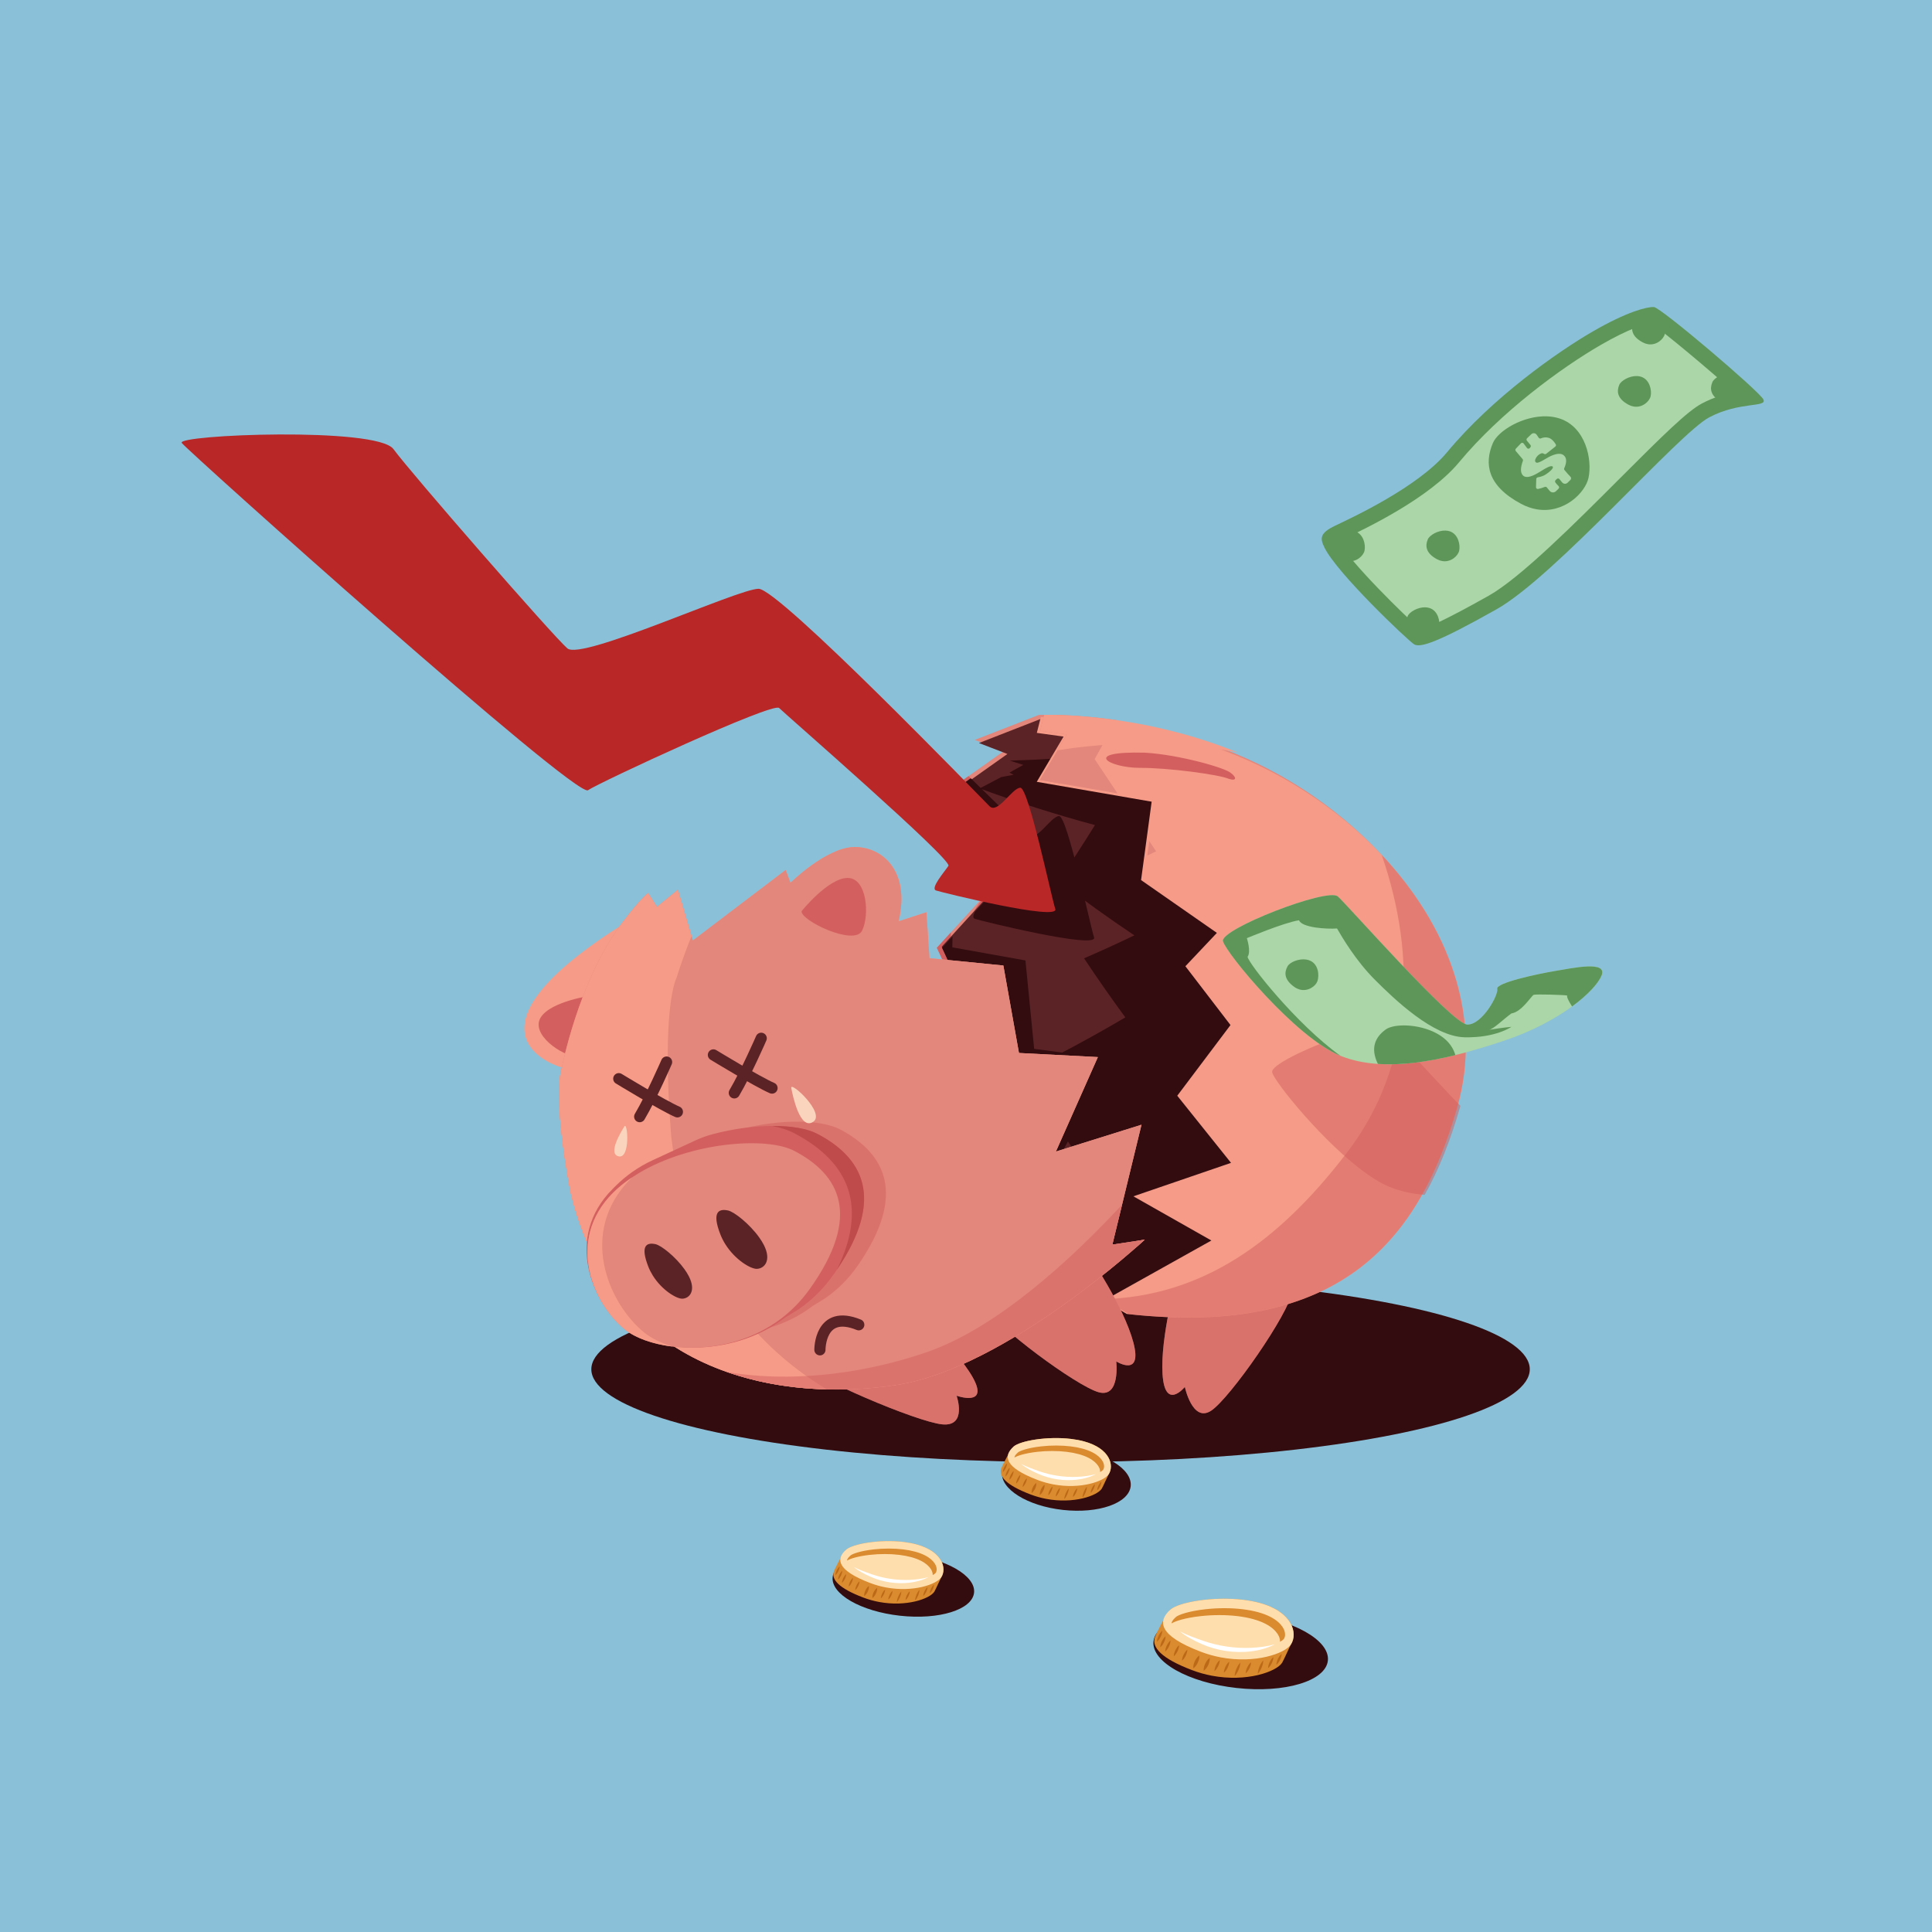 <?xml version="1.0" encoding="utf-8"?>
<!-- Generator: Adobe Illustrator 27.5.0, SVG Export Plug-In . SVG Version: 6.00 Build 0)  -->
<svg version="1.1" xmlns="http://www.w3.org/2000/svg" xmlns:xlink="http://www.w3.org/1999/xlink" x="0px" y="0px"
	 viewBox="0 0 500 500" style="enable-background:new 0 0 500 500;" xml:space="preserve">
<g id="BACKGROUND">
	<rect style="fill:#8AC0D8;" width="500" height="500"/>
</g>
<g id="OBJECTS">
	<g>
		<g>
			<g>
				<ellipse style="fill:#330C10;" cx="274.47" cy="354.365" rx="121.434" ry="24.012"/>
			</g>
			<g>
				<path style="fill:#E3867B;" d="M285.044,336.712l5.885,3.477c56.492,6.32,76.021-20.574,85.555-53.574
					c9.534-33.001-11.618-65.8-42.351-84.309c-30.732-18.51-65.258-17.289-65.258-17.289l-16.585,6.469l7.522,2.893l-13.887,9.836
					l6.943,5.207l-11.572,9.258l13.308,13.308l-12.151,13.299L285.044,336.712z"/>
				<path style="fill:#D35F5F;" d="M273.905,211.002c-2.128,0-5.852,6.916-7.98,4.788c-0.602-0.602-6.703-6.618-15.26-14.932
					l-4.74,3.358l6.943,5.207l-10.845,8.676c7.974,7.251,13.59,12.627,13.262,13.118c-1.064,1.596-4.788,5.852-3.192,6.384
					c1.596,0.532,31.918,7.979,30.854,4.788C281.885,239.196,276.033,211.002,273.905,211.002z"/>
				<path style="fill:#D35F5F;" d="M275.093,296.465l12.597-23.595l-20.29-2.534l-2.394-22.871l-18.936-3.274l0.019-2.882
					l-3.635,3.978l39.912,85.676c8.446-5.628,13.995-10.077,13.995-10.077l-8.434,0.655l9.758-30.395L275.093,296.465z"/>
				<path style="fill:#5B2325;" d="M285.442,334.577l5.766,3.406c55.346,6.192,74.479-20.156,83.82-52.488
					c9.341-32.331-11.383-64.466-41.492-82.6c-30.109-18.134-63.934-16.938-63.934-16.938l-16.249,6.338l7.369,2.834l-13.605,9.637
					l6.803,5.102l-11.337,9.07l13.038,13.038l-11.904,13.029L285.442,334.577z"/>
				<path style="fill:#330C10;" d="M323.969,213.624c-19.087-8.771-38.899-14.067-51.224-17.29
					c-3.789,0.236-7.592,0.409-11.41,0.517c1.165,0.373,2.332,0.741,3.503,1.102c-1.188,0.67-2.382,1.333-3.584,1.991
					c0.353,0.188,0.707,0.375,1.061,0.562c-1.072,0.208-2.148,0.412-3.225,0.611c-1.839,0.988-3.695,1.961-5.566,2.919
					c9.727,3.581,19.684,6.753,29.843,9.492c-3.01,4.863-6.133,9.689-9.367,14.473c6.284,4.854,12.809,9.55,19.569,14.068
					c-4.27,2.053-8.609,4.036-13.015,5.945c3.419,5.14,6.98,10.237,10.682,15.283c-8.616,5.086-17.559,9.898-26.815,14.407
					c4.449,6.966,9.138,13.864,14.066,20.679c-15.257,1.334-30.709,1.88-46.294,1.601c8.942,6.69,18.26,13.111,27.94,19.229
					c-12.005,2.001-24.215,3.535-36.603,4.576c0.242,2.781,0.496,5.563,0.762,8.345c2.886,2.24,5.81,4.453,8.772,6.64
					c5.567,1.632,11.038,3.007,16.41,4.159c39.702,5.208,68.762-2.244,88.492-13.924c19.882-11.855,30.433-27.937,36.624-44.017
					C386.297,251.769,355.378,228.659,323.969,213.624z"/>
				<path style="fill:#E3867B;" d="M304.549,330.698c0,0-4.292,15.266-3.683,24.921c0.609,9.655,5.773,3.319,5.773,3.319
					s1.96,9.323,6.799,6.152c4.839-3.172,20.161-25.113,21.041-30.947C335.359,328.307,304.549,330.698,304.549,330.698z"/>
				<path style="opacity:0.5;fill:#D35F5F;" d="M304.549,330.698c0,0-4.292,15.266-3.683,24.921
					c0.609,9.655,5.773,3.319,5.773,3.319s1.96,9.323,6.799,6.152c4.839-3.172,20.161-25.113,21.041-30.947
					C335.359,328.307,304.549,330.698,304.549,330.698z"/>
				<path style="fill:#F59B87;" d="M291.593,340.047l-5.887-3.467l27.8-15.539l-20.186-11.436l25.265-8.658l-13.911-17.372
					l13.774-18.292l-11.67-15.222l8.149-8.629l-19.622-13.669l2.741-20.289l-29.735-5.14l6.938-11.707l-6.92-0.957
					c0,0,0,0,1.035-4.093c0,0,34.514-1.174,65.259,17.285c30.745,18.459,51.93,51.13,42.438,83.964S348.075,346.404,291.593,340.047
					z"/>
				<path style="opacity:0.5;fill:#D35F5F;" d="M377.947,286.201c-0.446-0.464-0.892-0.925-1.34-1.396
					c-0.475-0.498-0.951-0.999-1.427-1.502c-3.09-3.264-6.15-6.571-8.775-9.416c-0.808-0.875-1.575-1.707-2.288-2.481
					c-0.45-0.487-0.875-0.948-1.28-1.385c-0.226-0.244-0.447-0.482-0.657-0.709c-1.657-1.785-2.82-3.013-3.238-3.371
					c-0.074-0.063-0.17-0.115-0.281-0.16c-2.032-0.812-10.054,1.559-17.212,4.452c-0.444,0.18-0.885,0.361-1.32,0.544
					c-0.436,0.183-0.866,0.367-1.291,0.552c-0.521,0.227-1.031,0.456-1.529,0.684c-0.313,0.143-0.621,0.286-0.923,0.429
					c-0.196,0.093-0.389,0.185-0.579,0.277c-0.286,0.139-0.564,0.277-0.838,0.414c-0.179,0.09-0.354,0.179-0.527,0.268
					c-3.257,1.68-5.425,3.219-5.202,4.112c0.047,0.188,0.161,0.449,0.332,0.77c0.004,0.007,0.005,0.012,0.009,0.019
					c0.087,0.163,0.19,0.342,0.306,0.534c0.002,0.003,0.003,0.005,0.005,0.008c0.109,0.18,0.233,0.376,0.366,0.581
					c0.012,0.019,0.021,0.034,0.034,0.053c0.142,0.218,0.299,0.45,0.467,0.693c0.006,0.008,0.01,0.015,0.016,0.023
					c4.71,6.809,19.064,22.991,28.832,26.973c0.002,0.001,0.004,0.002,0.006,0.003c0,0,0,0,0,0c0.034,0.014,0.068,0.031,0.102,0.044
					c2.791,1.116,5.81,1.754,8.991,2.019c3.894-6.918,6.81-14.586,9.131-22.619C377.874,286.477,377.908,286.339,377.947,286.201z"
					/>
				<path style="fill:#330C10;" d="M274.098,211.195c-2.128,0-5.852,6.916-7.98,4.788c-0.593-0.593-6.527-6.444-14.887-14.57
					l-3.956,2.802l6.943,5.207l-11.572,9.258l0.027,0.027c7.731,7.04,13.127,12.221,12.806,12.703
					c-0.012,0.018-0.029,0.042-0.042,0.061l0.518,0.518l-3.65,3.995c-0.467,0.899-0.61,1.612-0.017,1.81
					c1.596,0.532,31.918,7.98,30.854,4.788C282.077,239.389,276.226,211.195,274.098,211.195z"/>
				<path style="fill:#330C10;" d="M275.171,297.623l12.741-23.517l-20.274-2.658l-2.255-22.885l-18.916-3.39l0.036-2.84l-2.7,2.955
					l39.99,85.844c7.599-5.079,12.495-8.957,12.495-8.957l-8.438,0.604l9.943-30.335L275.171,297.623z"/>
				<g>
					<g>
						<polygon style="fill:#E3867B;" points="299.195,220.327 297.438,217.69 296.935,221.399 						"/>
						<path style="fill:#E3867B;" d="M270.225,185.017c-1.04,4.114-1.04,4.114-1.04,4.114l6.921,0.953l-6.954,11.77l20.037,3.456
							l-5.897-8.851l5.624-10.105C277.758,184.751,270.225,185.017,270.225,185.017z"/>
						<path style="opacity:0.5;fill:#D35F5F;" d="M377.059,286.825c6.855-23.711-2.293-47.334-19.481-65.584
							c9.227,26.546,8.065,54.832-8.962,77.034c-15.629,20.378-34.562,36.403-61.228,37.878l-0.994,0.559l5.731,3.386
							C348.19,346.224,367.597,319.555,377.059,286.825z"/>
					</g>
					<g>
						<polygon style="fill:#E3867B;" points="275.78,198.878 270.724,199.195 269.153,201.854 274.43,202.764 						"/>
						<path style="fill:#F59B87;" d="M273.684,194.185c8.23-1.348,26.375-3.355,46.627,0.551
							c-25.903-10.571-50.085-9.719-50.085-9.719c-1.04,4.114-1.04,4.114-1.04,4.114l6.921,0.953L273.684,194.185z"/>
					</g>
					<path style="fill:#D35F5F;" d="M296.311,194.793c8.876,0.514,20.942,3.971,22.234,5.264c1.345,0.962,1.732,2.203-0.527,1.506
						c-2.505-1.111-15.746-2.885-23.043-2.842C286.918,198.695,279.74,194.361,296.311,194.793z"/>
				</g>
				<g>
					<path style="fill:#E3867B;" d="M281.841,324.9c0,0,8.944,13.095,11.451,22.438c2.507,9.344-4.41,4.989-4.41,4.989
						s1.121,9.461-4.478,8.001c-5.599-1.46-27.127-17.356-29.825-22.604C251.882,332.478,281.841,324.9,281.841,324.9z"/>
					<path style="opacity:0.5;fill:#D35F5F;" d="M281.841,324.9c0,0,8.944,13.095,11.451,22.438c2.507,9.344-4.41,4.989-4.41,4.989
						s1.121,9.461-4.478,8.001c-5.599-1.46-27.127-17.356-29.825-22.604C251.882,332.478,281.841,324.9,281.841,324.9z"/>
					<path style="fill:#E3867B;" d="M234.978,338.211c0,0,12.335,10.389,16.744,18.214c4.41,7.826-4.161,4.791-4.161,4.791
						s2.858,8.075-3.733,7.407c-6.591-0.668-33.659-12.142-37.598-16.4C202.292,347.966,234.978,338.211,234.978,338.211z"/>
					<path style="opacity:0.5;fill:#D35F5F;" d="M234.978,338.211c0,0,12.335,10.389,16.744,18.214
						c4.41,7.826-4.161,4.791-4.161,4.791s2.858,8.075-3.733,7.407c-6.591-0.668-33.659-12.142-37.598-16.4
						C202.292,347.966,234.978,338.211,234.978,338.211z"/>
					<path style="fill:#F59B87;" d="M160.307,239.779c0,0,4.707-6.441,7.416-8.647c2.299,3.566,2.299,3.566,2.299,3.566l5.417-4.411
						l3.865,13.113l24.033-18.25l1.233,3.336c0,0,9.235-9.168,16.512-9.27c7.277-0.103,14.564,6.215,11.476,19.221
						c7.205-2.351,7.205-2.351,7.205-2.351l0.781,11.889l19.124,1.898l4.041,22.638l20.42,1.061l-10.86,24.443l22.148-6.937
						l-7.536,31.021l8.365-1.263c0,0-35.601,33.053-63.917,37.541c-28.316,4.489-73.113-1.279-84.676-49.818
						c-4.949-26.183-2.234-32.294-2.234-32.294S115.673,268.293,160.307,239.779z"/>
					<path style="fill:#D35F5F;" d="M153.423,257.586c0,0-10.88,1.465-13.502,5.757c-2.622,4.292,5.268,9.876,9.751,10.257
						C154.153,273.981,155.657,258.639,153.423,257.586z"/>
					<path style="fill:#E3867B;" d="M160.307,239.779c0,0,4.707-6.441,7.416-8.647c2.299,3.566,2.299,3.566,2.299,3.566l5.417-4.411
						l3.865,13.113l24.033-18.25l1.233,3.336c0,0,9.235-9.168,16.512-9.27c7.277-0.103,14.564,6.215,11.476,19.221
						c7.205-2.351,7.205-2.351,7.205-2.351l0.781,11.889l19.124,1.898l4.041,22.638l20.42,1.061l-10.86,24.443l22.148-6.937
						l-7.536,31.021l8.365-1.263c0,0-35.601,33.053-63.917,37.541c-28.316,4.489-73.113-1.279-84.676-49.818
						c-4.949-26.183-2.234-32.294-2.234-32.294S149.643,254.421,160.307,239.779z"/>
					<path style="fill:#F59B87;" d="M173.713,294.097c-2.65-33.921,1.382-41.019,1.382-41.019s1.314-4.453,3.873-10.819
						l-3.529-11.971l-5.417,4.411c0,0,0,0-2.299-3.566c-2.709,2.206-7.416,8.647-7.416,8.647
						c-10.664,14.642-14.888,36.486-14.888,36.486s-2.715,6.111,2.234,32.294c9.276,38.943,39.943,50.352,66.33,51.024
						C194.252,347.628,177.783,327.248,173.713,294.097z"/>
					<path style="fill:#E3867B;" d="M294.466,321.105l-0.412,1.696c1.412-1.241,2.192-1.964,2.192-1.964L294.466,321.105z"/>
					<g style="opacity:0.5;">
						<path style="fill:#D35F5F;" d="M290.389,311.775c-12.914,13.908-32.189,31.845-50.591,38.182
							c-14.431,4.969-33.234,8.178-51.614,5.134c15.009,5.247,31.279,5.326,44.146,3.287c28.316-4.489,63.917-37.542,63.917-37.542
							l-8.365,1.263L290.389,311.775z"/>
					</g>
					<path style="opacity:0.5;fill:#D35F5F;" d="M187.807,293.663c1.357-0.625,2.764-1.14,4.214-1.512
						c10.217-2.619,20.676-2.425,25.573,0.218c11.408,6.157,17.296,16.638,4.322,35.258c-2.433,3.491-5.289,6.248-8.378,8.379
						l-3.177,1.946c-13.517,10.411-32.287,7.918-39.084,2.367c-8.084-6.602-15.249-22.907-3.523-34.863
						c0.186-0.19,0.373-0.382,0.561-0.575c2.618-2.696,5.709-4.874,9.114-6.441L187.807,293.663z"/>
					<path style="fill:#D35F5F;" d="M179.926,295.165c1.445-0.669,2.942-1.225,4.482-1.632c10.853-2.867,21.923-2.807,27.072-0.121
						c11.995,6.257,18.086,17.092,4.096,36.66c-2.623,3.669-5.685,6.579-8.984,8.84l-3.39,2.07
						c-14.453,11.026-34.292,8.685-41.412,2.997c-8.469-6.766-15.833-23.649-3.256-36.259c0.2-0.2,0.4-0.403,0.602-0.607
						c2.809-2.843,6.111-5.153,9.737-6.832L179.926,295.165z"/>
					<path style="fill:#BF4B4B;" d="M205.386,293.188c12.684,6.617,20.045,17.36,11.205,35.417
						c12.652-18.643,6.579-29.095-5.112-35.193c-2.625-1.369-6.79-2.054-11.679-2.019
						C201.997,291.812,203.894,292.41,205.386,293.188z"/>
					<path style="fill:#D35F5F;" d="M207.454,235.806c0,0,6.872-8.562,11.901-8.592c5.029-0.03,5.738,9.611,3.75,13.646
						C221.118,244.896,207.203,238.263,207.454,235.806z"/>
					<g>
						<path style="fill:none;stroke:#5B2325;stroke-width:2.893;stroke-linecap:round;stroke-miterlimit:10;" d="M184.63,273.013
							c0,0,11.343,6.914,15.169,8.578"/>
						<path style="fill:none;stroke:#5B2325;stroke-width:2.893;stroke-linecap:round;stroke-miterlimit:10;" d="M197,268.708
							c0,0-3.882,8.928-6.957,14.124"/>
					</g>
					<g>
						<path style="fill:none;stroke:#5B2325;stroke-width:2.893;stroke-linecap:round;stroke-miterlimit:10;" d="M160.14,279.165
							c0,0,11.343,6.914,15.169,8.578"/>
						<path style="fill:none;stroke:#5B2325;stroke-width:2.893;stroke-linecap:round;stroke-miterlimit:10;" d="M172.511,274.861
							c0,0-3.881,8.928-6.957,14.124"/>
					</g>
					<path style="fill:#E3867B;" d="M205.548,297.838c-7.335-3.826-26.983-2.192-40.313,5.815c-2.46,1.478-4.705,3.172-6.617,5.09
						c-12.276,12.308-5.088,28.786,3.178,35.389c6.949,5.551,26.313,7.837,40.418-2.925c2.673-2.039,5.156-4.546,7.331-7.588
						C223.2,314.52,217.255,303.945,205.548,297.838z"/>
					<path style="fill:#F59B87;" d="M166.858,344.947c-9.325-7.449-17.434-26.039-3.585-39.924c0.119-0.119,0.243-0.235,0.364-0.352
						c-1.836,1.225-3.53,2.578-5.018,4.071c-12.276,12.308-5.088,28.786,3.178,35.389c2.638,2.108,7.067,3.742,12.316,4.372
						C171.132,347.592,168.633,346.366,166.858,344.947z"/>
					<path style="fill:#5B2325;" d="M188.412,313.271c1.627,0.346,5.597,3.516,8.066,6.968c0.455,0.637,0.86,1.284,1.189,1.924
						c2.112,4.11,0.102,6.173-1.806,6.215c-1.604,0.036-5.645-2.353-8.182-6.438c-0.481-0.774-0.908-1.609-1.254-2.5
						C184.252,313.849,185.815,312.719,188.412,313.271z"/>
					<path style="fill:#5B2325;" d="M169.619,321.982c1.521,0.323,5.231,3.286,7.538,6.512c0.426,0.595,0.804,1.2,1.111,1.798
						c1.974,3.841,0.096,5.769-1.688,5.809c-1.499,0.033-5.275-2.199-7.646-6.016c-0.449-0.723-0.848-1.504-1.172-2.336
						C165.732,322.521,167.192,321.465,169.619,321.982z"/>
					<path style="fill:none;stroke:#5B2325;stroke-width:2.893;stroke-linecap:round;stroke-miterlimit:10;" d="M212.195,349.329
						c0,0-0.103-10.626,10.05-6.48"/>
					<path style="fill:#FAD4BD;" d="M210.422,290.347c-3.402,2.194-5.247-6.714-5.644-8.753
						C204.381,279.555,213.824,288.153,210.422,290.347z"/>
					<path style="fill:#FAD4BD;" d="M160.164,299.272c-3.017-0.556,0.592-6.431,1.432-7.763
						C162.436,290.178,163.181,299.828,160.164,299.272z"/>
				</g>
			</g>
		</g>
		<path style="fill:#BA2727;" d="M101.829,116.232c4.256,5.852,41.29,48.381,45.014,51.573c3.724,3.192,44.153-15.427,49.473-15.427
			s57.646,54.148,59.774,56.276c2.128,2.128,5.852-4.788,7.979-4.788s7.979,28.194,9.044,31.386
			c1.064,3.192-29.258-4.256-30.854-4.788c-1.596-0.532,2.128-4.788,3.192-6.384c1.064-1.596-42.219-39.253-43.814-40.849
			s-46.281,19.151-49.473,21.279c-3.192,2.128-103.53-87.747-105.126-89.874C45.44,112.508,97.573,110.381,101.829,116.232z"/>
		<g>
			<g>
				<path style="fill:#ABD6A7;" d="M346.212,231.995c2.415,2.07,29.702,33.174,33.559,33.174c3.857,0,8.101-7.715,7.715-9.258
					c-0.386-1.543,10.415-3.857,15.044-4.629c4.629-0.771,13.501-2.7,11.958,1.157s-10.415,11.958-25.459,16.973
					c-15.044,5.015-30.474,8.486-42.046,3.857c-11.572-4.629-29.702-26.616-30.473-29.702
					C315.738,240.482,343.512,229.681,346.212,231.995z"/>
				<path style="fill:#5E9659;" d="M402.53,251.282c-4.629,0.771-15.429,3.086-15.044,4.629c0.386,1.543-3.857,9.258-7.715,9.258
					c-3.857,0-31.144-31.104-33.559-33.174c-2.7-2.314-30.473,8.486-29.702,11.572c0.769,3.077,18.796,24.943,30.372,29.658
					c-11.342-8.129-23.842-23.954-24.007-25.607c0.964-1.35-0.193-4.822-0.193-4.822s9.643-4.05,13.501-4.629
					c0.771,1.929,7.136,2.314,9.836,2.122c1.35,2.314,4.822,8.293,9.836,13.308c5.015,5.015,15.044,14.658,23.144,14.851
					c8.101,0.193,12.151-2.7,12.151-2.7s-2.314,0.193-5.786,0.771c1.157-0.193,3.664-2.7,5.786-4.243
					c2.7-0.386,5.207-4.629,5.786-4.822c0.579-0.193,7.715,0,8.679,0.193c-0.228,0.228,0.29,1.37,1.237,2.822
					c4.272-3.126,6.866-6.105,7.635-8.029C416.031,248.582,407.159,250.511,402.53,251.282z"/>
				<path style="fill:#5E9659;" d="M333.246,250.031c0.581-1.012,2.865-2.011,4.837-1.696c0.364,0.058,0.717,0.161,1.047,0.317
					c2.118,1,2.328,3.823,1.813,5.293c-0.433,1.236-2.445,2.781-4.672,2.119c-0.422-0.126-0.851-0.33-1.279-0.631
					C332.304,253.541,332.318,251.646,333.246,250.031z"/>
				<path style="fill:#5E9659;" d="M376.643,273.055c-0.413-1.44-1.233-2.849-2.61-4.07c-0.703-0.623-1.5-1.159-2.354-1.612
					c-4.628-2.456-10.933-2.49-13.063-0.939c-2.657,1.936-4.06,4.738-2.017,8.906C362.82,275.762,369.645,274.776,376.643,273.055z"
					/>
			</g>
			<g>
				<path style="fill:#5E9659;" d="M342.736,141.64c-1.064-2.231-1.324-3.626,2.804-5.595c4.128-1.97,21.435-9.942,28.957-19.007
					c11.811-14.234,28.714-26.046,37.69-31.241c8.976-5.195,14.072-6.41,15.831-6.337c1.758,0.073,27.18,21.699,28.326,23.889
					c1.146,2.19-6.065,0.461-13.999,4.652c-7.934,4.191-39.797,41.086-55.056,49.684c-15.259,8.598-19.745,10.029-21.323,9.059
					C364.387,165.774,345.887,148.246,342.736,141.64z"/>
				<path style="fill:#ABD6A7;" d="M367.605,162.882c-3.787-3.237-18.412-17.562-21.11-22.777c0.208-0.116,0.467-0.251,0.789-0.405
					l0.581-0.276c5.434-2.579,21.971-10.427,29.748-19.8c10.768-12.976,26.447-24.444,36.602-30.322
					c7.478-4.328,11.498-5.427,12.977-5.703c3.452,2.315,15.107,12.062,21.563,17.891c-2.431,0.507-5.322,1.354-8.303,2.929
					c-3.758,1.984-10.163,8.31-21.162,19.318c-11.474,11.485-25.754,25.778-33.991,30.419
					C373.522,160.794,369.192,162.531,367.605,162.882z"/>
				<path style="fill:#5E9659;" d="M369.511,139.589c0.452-1.075,2.596-2.348,4.592-2.279c0.368,0.013,0.732,0.071,1.078,0.185
					c2.225,0.731,2.781,3.507,2.451,5.029c-0.277,1.279-2.084,3.061-4.376,2.678c-0.434-0.073-0.886-0.223-1.348-0.469
					C369.009,143.188,368.789,141.305,369.511,139.589z"/>
				<path style="fill:#5E9659;" d="M345.016,139.589c0.452-1.075,2.596-2.348,4.592-2.279c0.368,0.013,0.732,0.071,1.078,0.185
					c2.225,0.731,2.781,3.507,2.451,5.029c-0.277,1.279-2.084,3.061-4.376,2.678c-0.434-0.073-0.886-0.223-1.347-0.469
					C344.514,143.188,344.294,141.305,345.016,139.589z"/>
				<path style="fill:#5E9659;" d="M364.303,159.454c0.452-1.076,2.596-2.348,4.592-2.279c0.368,0.013,0.732,0.071,1.078,0.185
					c2.225,0.732,2.781,3.507,2.451,5.029c-0.277,1.279-2.084,3.061-4.376,2.678c-0.434-0.073-0.886-0.223-1.348-0.469
					C363.801,163.053,363.581,161.171,364.303,159.454z"/>
				<path style="fill:#5E9659;" d="M422.743,83.463c0.452-1.075,2.596-2.349,4.592-2.279c0.368,0.013,0.732,0.071,1.078,0.185
					c2.225,0.732,2.781,3.507,2.451,5.029c-0.277,1.279-2.084,3.061-4.376,2.678c-0.434-0.073-0.886-0.223-1.348-0.469
					C422.241,87.063,422.021,85.18,422.743,83.463z"/>
				<path style="fill:#5E9659;" d="M443.158,98.908c0.452-1.075,2.596-2.348,4.592-2.279c0.368,0.013,0.732,0.071,1.078,0.185
					c2.225,0.731,2.781,3.507,2.451,5.029c-0.277,1.279-2.084,3.061-4.376,2.678c-0.434-0.073-0.886-0.223-1.348-0.469
					C442.656,102.507,442.436,100.625,443.158,98.908z"/>
				<path style="fill:#5E9659;" d="M419.062,99.601c0.452-1.075,2.596-2.348,4.592-2.279c0.368,0.013,0.732,0.071,1.078,0.185
					c2.225,0.731,2.781,3.507,2.451,5.029c-0.277,1.28-2.084,3.061-4.376,2.678c-0.434-0.073-0.886-0.223-1.347-0.469
					C418.56,103.2,418.34,101.317,419.062,99.601z"/>
				<path style="fill:#5E9659;" d="M386.34,114.697c1.379-3.28,7.917-7.162,14.004-6.95c1.123,0.039,2.231,0.218,3.288,0.565
					c6.786,2.231,8.48,10.696,7.474,15.338c-0.846,3.902-6.357,9.336-13.345,8.167c-1.324-0.221-2.701-0.68-4.109-1.43
					C384.809,125.674,384.138,119.932,386.34,114.697z"/>
				<g>
					<path style="fill:#ABD6A7;" d="M402.622,114.981c0.121,0.196,0.069,0.454-0.112,0.596c-0.349,0.274-0.739,0.583-1.169,0.927
						l-1.202,0.943c-0.166,0.13-0.392,0.119-0.565-0.002c-0.255-0.177-0.535-0.196-0.84-0.056c-0.586,0.268-1.029,0.71-1.329,1.325
						c-0.201,0.445-0.163,0.769,0.113,0.972c0.177,0.135,0.534,0.08,1.073-0.167c0.317-0.145,0.768-0.391,1.354-0.739
						c0.585-0.347,1.037-0.594,1.354-0.739c1.568-0.717,2.696-0.789,3.385-0.217c0.792,0.661,0.841,1.775,0.147,3.341
						c-0.071,0.161-0.051,0.353,0.062,0.488c0.279,0.335,0.559,0.662,0.839,0.981l0.712,0.762c0.213,0.228,0.205,0.583-0.017,0.802
						l-0.743,0.732c-0.395,0.389-1.04,0.355-1.392-0.073l-0.712-0.864c-0.17-0.206-0.485-0.23-0.672-0.039
						c-0.103,0.105-0.207,0.205-0.313,0.299c-0.185,0.165-0.195,0.452-0.038,0.643l0.362,0.439c0.008,0.009,0.015,0.018,0.023,0.027
						c0.137,0.147,0.277,0.292,0.421,0.435c0.182,0.182,0.185,0.475,0.002,0.655l-0.678,0.667c-0.466,0.459-1.225,0.419-1.641-0.086
						l-0.733-0.89c-0.129-0.157-0.344-0.205-0.532-0.128c-0.557,0.23-1.135,0.406-1.733,0.526c-0.28,0.056-0.54-0.165-0.537-0.451
						c0.006-0.558,0.031-1.268,0.075-2.129c0.012-0.223,0.185-0.401,0.406-0.433c0.512-0.074,0.997-0.215,1.454-0.424
						c0.269-0.123,0.521-0.267,0.757-0.432c0.436-0.29,0.817-0.596,1.143-0.915c0.484-0.471,0.647-0.802,0.491-0.992
						c-0.17-0.206-0.58-0.161-1.229,0.136c-0.428,0.196-1.026,0.535-1.795,1.017c-0.769,0.482-1.375,0.825-1.819,1.028
						c-1.41,0.645-2.38,0.657-2.913,0.036c-0.622-0.704-0.609-1.942,0.039-3.715c0.057-0.155,0.03-0.331-0.077-0.457l-1.761-2.084
						c-0.151-0.179-0.143-0.444,0.018-0.613l1.316-1.379c0.197-0.207,0.53-0.188,0.699,0.043c0.275,0.376,0.565,0.764,0.868,1.165
						c0.183,0.243,0.548,0.246,0.732,0.004c0.053-0.07,0.107-0.14,0.163-0.211c0.134-0.171,0.135-0.411-0.003-0.579l-0.912-1.108
						c-0.152-0.185-0.137-0.456,0.036-0.623l1.099-1.056c0.409-0.393,1.073-0.323,1.392,0.146l0.522,0.769
						c0.12,0.178,0.351,0.26,0.548,0.175c0.646-0.279,1.302-0.336,1.968-0.173c0.49,0.129,0.956,0.461,1.398,0.999
						C402.296,114.487,402.46,114.719,402.622,114.981z"/>
				</g>
			</g>
		</g>
		<g>
			<g>
				<path style="fill:#330C10;" d="M298.522,424.787c-0.584,5.283,9.044,10.684,21.506,12.062
					c12.462,1.378,23.038-1.787,23.623-7.071c0.584-5.284-9.044-10.684-21.506-12.062S299.106,419.503,298.522,424.787z"/>
				<g>
					<g>
						<path style="fill:#DA8A2F;" d="M302.919,416.544c2.131-1.891,11.016-3.466,18.887-2.51c1.453,0.177,2.871,0.44,4.206,0.803
							c8.568,2.329,9.882,7.92,8.093,10.723c-0.216,0.338-1.949,4.223-2.286,4.751c-1.504,2.357-9.219,5.053-18.16,3.369
							c-1.694-0.319-3.432-0.796-5.18-1.461c-8.043-3.063-10.332-5.882-9.642-8.357
							C299.066,423.037,301.842,417.499,302.919,416.544z"/>
						<path style="fill:#FFDEAD;" d="M302.919,416.544c2.131-1.891,11.016-3.466,18.887-2.51c1.453,0.177,2.871,0.439,4.206,0.802
							c8.568,2.33,9.882,7.92,8.093,10.724c-1.504,2.357-9.219,5.054-18.16,3.369c-1.694-0.319-3.432-0.796-5.18-1.461
							C299.788,423.289,299.518,419.562,302.919,416.544z"/>
						<path style="fill:#DA8A2F;" d="M331.103,423.783c-0.34-0.967-1.69-3.37-6.87-4.78c-1.191-0.323-2.508-0.573-3.913-0.744
							c-2.976-0.362-6.397-0.363-9.636-0.003c-4.116,0.457-6.606,1.326-7.435,1.859c-0.013-0.038-0.021-0.066-0.022-0.074
							c-0.031-0.177,0.162-0.734,1.109-1.576c0.573-0.508,3.154-1.5,7.639-1.998c3.238-0.36,6.66-0.359,9.636,0.004
							c1.405,0.171,2.721,0.421,3.913,0.744c5.18,1.409,6.53,3.812,6.87,4.78c0.279,0.797,0.237,1.573-0.117,2.128
							c-0.129,0.197-0.482,0.47-0.998,0.767C331.292,424.539,331.236,424.165,331.103,423.783z"/>
						<g>
							<path style="fill:#FFFFFF;" d="M305.391,422.227c1.908,0.977,3.908,1.679,5.906,2.381c1.991,0.685,4.022,1.202,6.092,1.503
								c2.066,0.318,4.165,0.425,6.261,0.353c2.095-0.093,4.197-0.344,6.265-0.916c-1.905,0.999-4.039,1.576-6.193,1.824
								c-2.158,0.263-4.351,0.204-6.506-0.107c-2.151-0.335-4.267-0.93-6.247-1.81C308.999,424.6,307.059,423.589,305.391,422.227z"
								/>
						</g>
					</g>
					<g>
						<path style="fill:#BC6917;" d="M331.698,428.003c-0.013,0.581-0.193,1.08-0.414,1.56c-0.238,0.472-0.517,0.923-0.966,1.293
							c0.012-0.581,0.192-1.081,0.414-1.56C330.971,428.824,331.25,428.373,331.698,428.003z"/>
					</g>
					<g>
						<path style="fill:#BC6917;" d="M329.556,428.858c-0.013,0.581-0.193,1.08-0.414,1.56c-0.238,0.472-0.518,0.923-0.966,1.293
							c0.012-0.581,0.192-1.081,0.414-1.56C328.829,429.679,329.108,429.228,329.556,428.858z"/>
					</g>
					<g>
						<path style="fill:#BC6917;" d="M326.948,429.687c-0.016,0.677-0.205,1.284-0.435,1.874c-0.247,0.583-0.538,1.148-1.002,1.642
							c0.015-0.678,0.203-1.285,0.435-1.874C326.194,430.747,326.485,430.182,326.948,429.687z"/>
					</g>
					<g>
						<path style="fill:#BC6917;" d="M323.765,430.195c-0.013,0.581-0.193,1.08-0.414,1.56c-0.238,0.472-0.517,0.923-0.966,1.293
							c0.012-0.581,0.192-1.081,0.414-1.56C323.038,431.017,323.318,430.565,323.765,430.195z"/>
					</g>
					<g>
						<path style="fill:#BC6917;" d="M320.997,430.271c-0.022,0.674-0.215,1.275-0.45,1.859c-0.252,0.577-0.547,1.135-1.015,1.621
							c0.021-0.674,0.214-1.275,0.45-1.859C320.235,431.316,320.53,430.758,320.997,430.271z"/>
					</g>
					<g>
						<path style="fill:#BC6917;" d="M318.118,430.051c-0.013,0.581-0.193,1.08-0.414,1.56c-0.238,0.472-0.518,0.923-0.966,1.293
							c0.012-0.581,0.192-1.081,0.414-1.56C317.391,430.873,317.671,430.421,318.118,430.051z"/>
					</g>
					<g>
						<path style="fill:#BC6917;" d="M315.68,429.628c-0.013,0.581-0.193,1.08-0.414,1.56c-0.238,0.472-0.518,0.923-0.966,1.293
							c0.012-0.581,0.192-1.081,0.414-1.56C314.953,430.449,315.233,429.998,315.68,429.628z"/>
					</g>
					<g>
						<path style="fill:#BC6917;" d="M313.073,429.069c0.047,0.699-0.144,1.287-0.39,1.849c-0.271,0.551-0.6,1.074-1.168,1.486
							c-0.049-0.7,0.142-1.288,0.39-1.849C312.178,430.005,312.506,429.481,313.073,429.069z"/>
					</g>
					<g>
						<path style="fill:#BC6917;" d="M310.38,428.442c0.047,0.699-0.144,1.287-0.39,1.849c-0.271,0.551-0.6,1.074-1.168,1.486
							c-0.049-0.7,0.142-1.288,0.39-1.849C309.486,429.379,309.814,428.855,310.38,428.442z"/>
					</g>
					<g>
						<path style="fill:#BC6917;" d="M307.282,426.935c-0.013,0.581-0.193,1.08-0.414,1.56c-0.238,0.472-0.518,0.923-0.966,1.293
							c0.012-0.581,0.192-1.081,0.414-1.56C306.555,427.757,306.835,427.306,307.282,426.935z"/>
					</g>
					<g>
						<path style="fill:#BC6917;" d="M305.149,425.784c-0.013,0.581-0.193,1.08-0.414,1.56c-0.238,0.472-0.518,0.923-0.966,1.293
							c0.012-0.581,0.192-1.081,0.414-1.56C304.422,426.605,304.701,426.154,305.149,425.784z"/>
					</g>
					<g>
						<path style="fill:#BC6917;" d="M302.931,424.565c-0.013,0.58-0.193,1.08-0.414,1.56c-0.238,0.472-0.517,0.923-0.966,1.293
							c0.012-0.581,0.192-1.081,0.414-1.56C302.203,425.386,302.483,424.935,302.931,424.565z"/>
					</g>
					<g>
						<path style="fill:#BC6917;" d="M301.652,423.472c-0.013,0.58-0.193,1.08-0.414,1.56c-0.238,0.472-0.517,0.923-0.966,1.293
							c0.012-0.581,0.192-1.081,0.414-1.56C300.925,424.294,301.205,423.843,301.652,423.472z"/>
					</g>
					<g>
						<path style="fill:#BC6917;" d="M300.797,422.025c-0.013,0.581-0.193,1.08-0.414,1.56c-0.238,0.472-0.518,0.923-0.966,1.293
							c0.012-0.581,0.192-1.081,0.414-1.56C300.07,422.846,300.35,422.395,300.797,422.025z"/>
					</g>
				</g>
			</g>
			<g>
				<path style="fill:#330C10;" d="M259.321,380.957c-0.487,4.402,6.572,8.794,15.767,9.811c9.195,1.017,17.043-1.727,17.53-6.129
					c0.487-4.402-6.572-8.795-15.767-9.811C267.656,373.811,259.808,376.555,259.321,380.957z"/>
				<g>
					<g>
						<path style="fill:#DA8A2F;" d="M262.312,374.379c1.684-1.493,8.702-2.738,14.921-1.983c1.148,0.14,2.268,0.347,3.322,0.634
							c6.768,1.84,7.807,6.257,6.393,8.471c-0.17,0.267-1.539,3.336-1.806,3.753c-1.188,1.862-7.283,3.992-14.346,2.662
							c-1.338-0.252-2.711-0.629-4.092-1.155c-6.354-2.419-8.162-4.646-7.617-6.602
							C259.269,379.508,261.462,375.133,262.312,374.379z"/>
						<path style="fill:#FFDEAD;" d="M262.312,374.379c1.683-1.494,8.702-2.738,14.921-1.983c1.147,0.14,2.268,0.347,3.322,0.634
							c6.768,1.84,7.807,6.257,6.393,8.471c-1.188,1.862-7.283,3.992-14.346,2.662c-1.338-0.252-2.711-0.628-4.092-1.154
							C259.839,379.707,259.625,376.763,262.312,374.379z"/>
						<path style="fill:#DA8A2F;" d="M284.577,380.098c-0.268-0.764-1.335-2.662-5.427-3.776c-0.941-0.255-1.981-0.453-3.091-0.588
							c-2.351-0.286-5.054-0.287-7.612-0.003c-3.251,0.361-5.219,1.047-5.874,1.469c-0.01-0.03-0.016-0.052-0.017-0.058
							c-0.024-0.14,0.128-0.58,0.876-1.245c0.453-0.402,2.491-1.185,6.034-1.579c2.558-0.284,5.261-0.284,7.612,0.003
							c1.11,0.135,2.15,0.332,3.091,0.588c4.092,1.113,5.159,3.012,5.427,3.776c0.221,0.63,0.187,1.243-0.092,1.681
							c-0.102,0.155-0.381,0.371-0.788,0.605C284.726,380.695,284.682,380.399,284.577,380.098z"/>
						<g>
							<path style="fill:#FFFFFF;" d="M264.265,378.868c1.508,0.772,3.088,1.326,4.665,1.881c1.573,0.541,3.178,0.95,4.812,1.187
								c1.632,0.251,3.29,0.335,4.946,0.279c1.655-0.073,3.316-0.272,4.949-0.724c-1.505,0.789-3.191,1.245-4.892,1.441
								c-1.705,0.208-3.437,0.161-5.14-0.085c-1.699-0.265-3.371-0.734-4.935-1.43C267.115,380.742,265.583,379.944,264.265,378.868
								z"/>
						</g>
					</g>
					<g>
						<path style="fill:#BC6917;" d="M285.047,383.431c-0.001,0.463-0.171,0.844-0.327,1.232c-0.207,0.363-0.4,0.734-0.763,1.021
							c0-0.463,0.171-0.844,0.327-1.232C284.491,384.089,284.685,383.719,285.047,383.431z"/>
					</g>
					<g>
						<path style="fill:#BC6917;" d="M283.354,384.106c-0.002,0.463-0.171,0.844-0.327,1.232c-0.207,0.364-0.4,0.734-0.763,1.022
							c0-0.464,0.171-0.844,0.327-1.232C282.799,384.764,282.993,384.395,283.354,384.106z"/>
					</g>
					<g>
						<path style="fill:#BC6917;" d="M281.295,384.761c-0.004,0.539-0.181,1.007-0.344,1.48c-0.215,0.452-0.416,0.91-0.792,1.297
							c0.003-0.539,0.181-1.007,0.344-1.48C280.719,385.606,280.92,385.149,281.295,384.761z"/>
					</g>
					<g>
						<path style="fill:#BC6917;" d="M278.78,385.163c-0.002,0.463-0.171,0.844-0.327,1.232c-0.207,0.363-0.4,0.734-0.763,1.022
							c0-0.464,0.171-0.844,0.327-1.232C278.224,385.821,278.418,385.451,278.78,385.163z"/>
					</g>
					<g>
						<path style="fill:#BC6917;" d="M276.593,385.223c-0.008,0.536-0.189,0.999-0.355,1.468c-0.219,0.447-0.423,0.901-0.801,1.281
							c0.007-0.536,0.188-0.999,0.355-1.468C276.011,386.056,276.216,385.603,276.593,385.223z"/>
					</g>
					<g>
						<path style="fill:#BC6917;" d="M274.319,385.049c-0.002,0.463-0.171,0.844-0.327,1.232c-0.207,0.363-0.4,0.734-0.763,1.022
							c0-0.464,0.171-0.844,0.327-1.232C273.764,385.707,273.957,385.337,274.319,385.049z"/>
					</g>
					<g>
						<path style="fill:#BC6917;" d="M272.393,384.714c-0.001,0.463-0.171,0.844-0.327,1.232c-0.207,0.363-0.4,0.734-0.763,1.022
							c0-0.464,0.171-0.844,0.327-1.232C271.837,385.373,272.031,385.003,272.393,384.714z"/>
					</g>
					<g>
						<path style="fill:#BC6917;" d="M270.333,384.273c0.036,0.552-0.113,1.017-0.308,1.461c-0.214,0.435-0.474,0.848-0.923,1.174
							c-0.038-0.553,0.112-1.018,0.308-1.461C269.626,385.012,269.886,384.599,270.333,384.273z"/>
					</g>
					<g>
						<path style="fill:#BC6917;" d="M268.206,383.778c0.036,0.552-0.113,1.017-0.308,1.461c-0.214,0.435-0.474,0.848-0.922,1.174
							c-0.038-0.553,0.112-1.018,0.308-1.461C267.499,384.517,267.76,384.104,268.206,383.778z"/>
					</g>
					<g>
						<path style="fill:#BC6917;" d="M265.759,382.587c-0.002,0.463-0.171,0.844-0.327,1.232c-0.207,0.363-0.4,0.734-0.763,1.021
							c0-0.463,0.171-0.844,0.327-1.232C265.203,383.246,265.397,382.876,265.759,382.587z"/>
					</g>
					<g>
						<path style="fill:#BC6917;" d="M264.073,381.678c-0.002,0.463-0.171,0.844-0.327,1.232c-0.207,0.363-0.4,0.734-0.763,1.021
							c0-0.464,0.171-0.844,0.327-1.232C263.518,382.336,263.711,381.966,264.073,381.678z"/>
					</g>
					<g>
						<path style="fill:#BC6917;" d="M262.321,380.715c-0.002,0.463-0.171,0.844-0.327,1.232c-0.207,0.363-0.4,0.734-0.763,1.022
							c0-0.464,0.171-0.844,0.327-1.232C261.766,381.373,261.959,381.003,262.321,380.715z"/>
					</g>
					<g>
						<path style="fill:#BC6917;" d="M261.311,379.852c-0.001,0.463-0.171,0.844-0.327,1.232c-0.207,0.363-0.4,0.734-0.763,1.021
							c0-0.463,0.171-0.844,0.327-1.232C260.756,380.51,260.949,380.14,261.311,379.852z"/>
					</g>
					<g>
						<path style="fill:#BC6917;" d="M260.636,378.708c-0.002,0.463-0.171,0.844-0.327,1.232c-0.207,0.363-0.4,0.734-0.763,1.022
							c0-0.464,0.171-0.844,0.327-1.232C260.08,379.367,260.274,378.997,260.636,378.708z"/>
					</g>
				</g>
			</g>
			<g>
				<path style="fill:#330C10;" d="M215.491,408.152c-0.487,4.402,7.311,8.876,17.416,9.994c10.106,1.118,18.693-1.545,19.179-5.946
					c0.487-4.402-7.311-8.876-17.416-9.994C224.565,401.087,215.978,403.75,215.491,408.152z"/>
				<g>
					<g>
						<path style="fill:#DA8A2F;" d="M218.983,401.043c1.684-1.493,8.702-2.738,14.921-1.982c1.148,0.139,2.268,0.347,3.322,0.634
							c6.768,1.84,7.807,6.257,6.393,8.471c-0.17,0.267-1.539,3.336-1.806,3.753c-1.188,1.862-7.283,3.992-14.346,2.662
							c-1.338-0.252-2.711-0.629-4.092-1.154c-6.354-2.419-8.162-4.646-7.617-6.602
							C215.939,406.173,218.132,401.798,218.983,401.043z"/>
						<path style="fill:#FFDEAD;" d="M218.983,401.044c1.683-1.494,8.702-2.738,14.921-1.983c1.148,0.139,2.268,0.347,3.322,0.634
							c6.769,1.841,7.807,6.257,6.393,8.472c-1.188,1.862-7.283,3.992-14.346,2.662c-1.338-0.252-2.711-0.628-4.092-1.154
							C216.51,406.372,216.296,403.428,218.983,401.044z"/>
						<path style="fill:#DA8A2F;" d="M241.247,406.763c-0.269-0.764-1.335-2.662-5.427-3.776c-0.941-0.255-1.981-0.453-3.091-0.588
							c-2.351-0.286-5.054-0.287-7.612-0.003c-3.251,0.361-5.219,1.047-5.874,1.469c-0.01-0.03-0.016-0.052-0.017-0.059
							c-0.024-0.14,0.128-0.58,0.876-1.245c0.453-0.402,2.491-1.185,6.035-1.579c2.558-0.284,5.261-0.284,7.612,0.003
							c1.11,0.135,2.15,0.333,3.091,0.588c4.092,1.114,5.159,3.012,5.427,3.776c0.221,0.63,0.187,1.243-0.092,1.681
							c-0.102,0.156-0.381,0.371-0.788,0.605C241.397,407.36,241.353,407.064,241.247,406.763z"/>
						<g>
							<path style="fill:#FFFFFF;" d="M220.935,405.533c1.508,0.772,3.087,1.326,4.665,1.881c1.572,0.541,3.178,0.95,4.812,1.187
								c1.632,0.251,3.29,0.336,4.946,0.279c1.655-0.073,3.316-0.272,4.949-0.724c-1.505,0.789-3.19,1.245-4.892,1.441
								c-1.705,0.208-3.437,0.161-5.14-0.085c-1.699-0.265-3.371-0.734-4.935-1.43C223.786,407.407,222.254,406.609,220.935,405.533
								z"/>
						</g>
					</g>
					<g>
						<path style="fill:#BC6917;" d="M241.717,410.096c-0.001,0.463-0.171,0.844-0.327,1.232c-0.207,0.363-0.4,0.734-0.763,1.022
							c0-0.464,0.171-0.844,0.327-1.232C241.162,410.754,241.355,410.384,241.717,410.096z"/>
					</g>
					<g>
						<path style="fill:#BC6917;" d="M240.025,410.771c-0.002,0.463-0.171,0.844-0.327,1.232c-0.207,0.363-0.4,0.734-0.763,1.022
							c0-0.464,0.171-0.844,0.327-1.232C239.47,411.43,239.663,411.06,240.025,410.771z"/>
					</g>
					<g>
						<path style="fill:#BC6917;" d="M237.965,411.427c-0.004,0.539-0.181,1.006-0.344,1.48c-0.215,0.452-0.416,0.911-0.792,1.297
							c0.003-0.539,0.181-1.007,0.344-1.48C237.389,412.272,237.591,411.814,237.965,411.427z"/>
					</g>
					<g>
						<path style="fill:#BC6917;" d="M235.451,411.828c-0.001,0.463-0.171,0.844-0.327,1.232c-0.207,0.363-0.4,0.734-0.763,1.021
							c0-0.463,0.171-0.844,0.327-1.232C234.895,412.486,235.089,412.116,235.451,411.828z"/>
					</g>
					<g>
						<path style="fill:#BC6917;" d="M233.264,411.888c-0.008,0.536-0.189,0.999-0.356,1.468c-0.219,0.447-0.423,0.901-0.801,1.28
							c0.007-0.536,0.188-0.999,0.355-1.468C232.681,412.721,232.887,412.268,233.264,411.888z"/>
					</g>
					<g>
						<path style="fill:#BC6917;" d="M230.99,411.714c-0.002,0.463-0.171,0.844-0.327,1.232c-0.207,0.363-0.4,0.734-0.763,1.022
							c0-0.464,0.171-0.844,0.327-1.232C230.434,412.372,230.628,412.002,230.99,411.714z"/>
					</g>
					<g>
						<path style="fill:#BC6917;" d="M229.064,411.379c-0.001,0.463-0.171,0.844-0.327,1.232c-0.207,0.363-0.4,0.734-0.763,1.021
							c0-0.464,0.171-0.844,0.327-1.232C228.508,412.038,228.702,411.668,229.064,411.379z"/>
					</g>
					<g>
						<path style="fill:#BC6917;" d="M227.004,410.938c0.036,0.552-0.113,1.017-0.308,1.461c-0.214,0.435-0.474,0.848-0.923,1.174
							c-0.038-0.553,0.112-1.018,0.308-1.461C226.296,411.677,226.557,411.264,227.004,410.938z"/>
					</g>
					<g>
						<path style="fill:#BC6917;" d="M224.877,410.443c0.036,0.552-0.113,1.017-0.308,1.461c-0.214,0.435-0.474,0.848-0.923,1.174
							c-0.038-0.553,0.112-1.018,0.308-1.461C224.17,411.182,224.43,410.769,224.877,410.443z"/>
					</g>
					<g>
						<path style="fill:#BC6917;" d="M222.429,409.252c-0.001,0.463-0.171,0.844-0.327,1.232c-0.207,0.363-0.4,0.734-0.763,1.022
							c0-0.463,0.171-0.844,0.327-1.232C221.874,409.911,222.068,409.541,222.429,409.252z"/>
					</g>
					<g>
						<path style="fill:#BC6917;" d="M220.744,408.343c-0.001,0.463-0.171,0.844-0.327,1.232c-0.207,0.363-0.4,0.734-0.763,1.021
							c0-0.463,0.171-0.844,0.327-1.232C220.189,409.001,220.382,408.631,220.744,408.343z"/>
					</g>
					<g>
						<path style="fill:#BC6917;" d="M218.992,407.38c-0.001,0.463-0.171,0.844-0.327,1.232c-0.207,0.363-0.4,0.734-0.763,1.021
							c0-0.463,0.171-0.844,0.327-1.232C218.436,408.038,218.63,407.668,218.992,407.38z"/>
					</g>
					<g>
						<path style="fill:#BC6917;" d="M217.982,406.517c-0.001,0.463-0.171,0.844-0.327,1.232c-0.207,0.363-0.4,0.734-0.763,1.022
							c0-0.464,0.171-0.844,0.327-1.232C217.427,407.175,217.62,406.805,217.982,406.517z"/>
					</g>
					<g>
						<path style="fill:#BC6917;" d="M217.307,405.373c-0.001,0.463-0.171,0.844-0.327,1.232c-0.207,0.363-0.4,0.734-0.763,1.022
							c0-0.464,0.171-0.844,0.327-1.232C216.751,406.032,216.945,405.662,217.307,405.373z"/>
					</g>
				</g>
			</g>
		</g>
	</g>
</g>
</svg>

